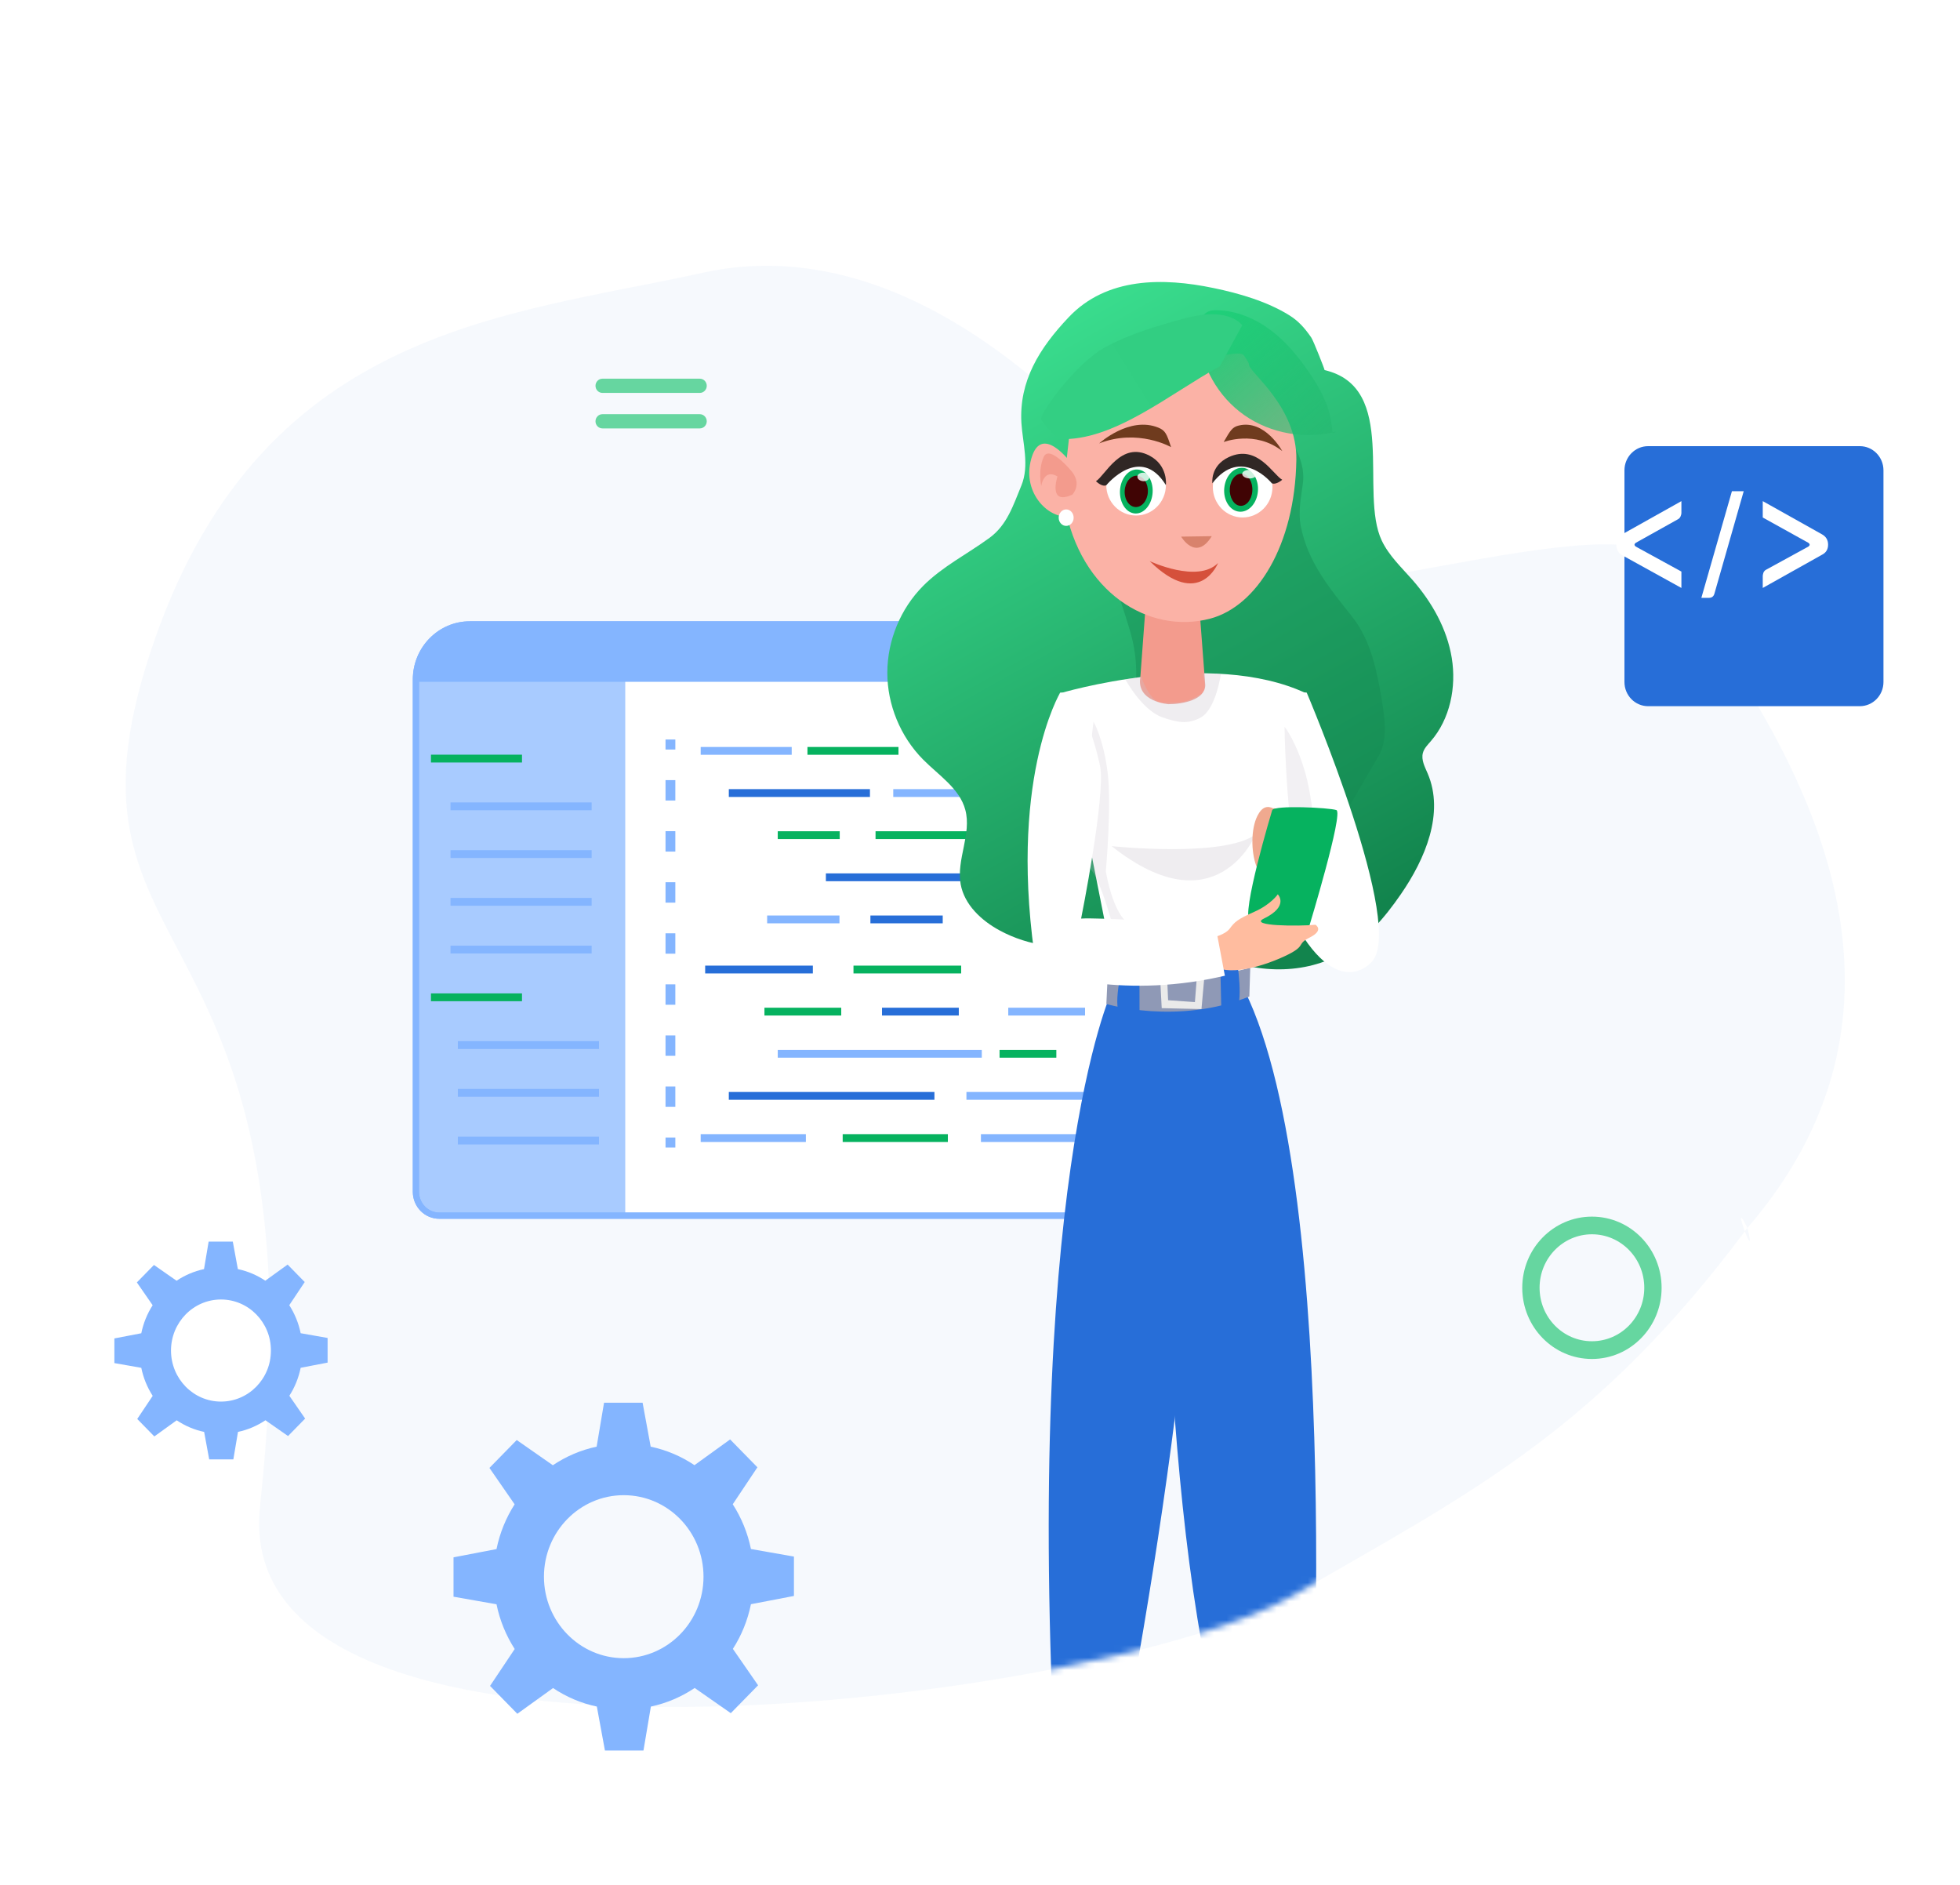 <svg width="314" height="302" viewBox="0 0 314 302" fill="none" xmlns="http://www.w3.org/2000/svg">
<g id="mobileaplic1 1">
<g id="Group 681">
<path id="Vector" opacity="0.04" d="M41.653 241.363C36.34 291.003 177.945 272.398 206.975 255.653C236.004 238.908 255.763 229.179 279.945 196.683C281.628 203.568 276.957 190.724 279.945 196.683C318.774 151.712 273.718 103.234 266.968 90.405C261.133 79.3 201.984 101.286 194.224 92.471C190.824 88.657 155.891 34.117 112.532 43.702C80.856 50.705 41.12 52.45 24.032 104.666C6.944 156.881 52.172 143.066 41.653 241.363Z" fill="#276ED8"/>
<g id="Mask Group">
<g id="Mask group">
<mask id="mask0_1_2" style="mask-type:alpha" maskUnits="userSpaceOnUse" x="20" y="28" width="277" height="246">
<g id="Group">
<path id="Vector_2" d="M41.653 241.363C36.34 291.003 177.945 272.398 206.974 255.653C236.004 238.908 255.762 229.179 279.945 196.683C281.628 203.568 276.957 190.724 279.945 196.683C318.774 151.712 286.833 69.692 225.549 31.942C233.31 40.758 219.715 20.837 225.549 31.942C222.15 28.129 155.891 34.117 112.532 43.702C80.855 50.705 41.119 52.45 24.032 104.666C6.944 156.881 52.172 143.066 41.653 241.363Z" fill="#276ED8"/>
</g>
</mask>
<g mask="url(#mask0_1_2)">
<g id="Group_2">
<g id="Group_3">
<path id="Vector_3" d="M196.63 108.845V190.906C196.63 193.016 194.957 194.725 192.891 194.725H70.374C68.307 194.725 66.634 193.016 66.634 190.906V108.845C66.634 103.976 70.501 100.021 75.273 100.021H187.991C192.764 100.021 196.63 103.976 196.63 108.845Z" fill="white" stroke="#84B5FF" stroke-miterlimit="10"/>
<g id="Group 284">
<g id="Group 76">
<g id="Group 77">
<g id="Group_2_2">
<g id="Group_3_2">
<g id="Group_4">
<path id="Vector_4" d="M126.835 119.651H112.253V120.903H126.835V119.651Z" fill="#84B5FF"/>
</g>
<g id="Group_5">
<path id="Vector_5" d="M143.939 119.651H129.357V120.902H143.939V119.651Z" fill="#06B25F"/>
</g>
<g id="Group_6">
<path id="Vector_6" d="M139.37 126.405H116.759V127.657H139.37V126.405Z" fill="#276ED8"/>
</g>
<g id="Group_7">
<path id="Vector_7" d="M154.595 126.405H143.105V127.657H154.595V126.405Z" fill="#84B5FF"/>
</g>
<g id="Group_8">
<path id="Vector_8" d="M134.527 133.15H124.599V134.402H134.527V133.15Z" fill="#06B25F"/>
</g>
<g id="Group_9">
<path id="Vector_9" d="M173.207 133.15H140.266V134.402H173.207V133.15Z" fill="#06B25F"/>
</g>
<g id="Group_10">
<path id="Vector_10" d="M169.957 139.901H132.311V141.153H169.957V139.901Z" fill="#276ED8"/>
</g>
<g id="Group_11">
<path id="Vector_11" d="M134.485 146.647H122.9V147.899H134.485V146.647Z" fill="#84B5FF"/>
</g>
<g id="Group_12">
<path id="Vector_12" d="M151.028 146.647H139.443V147.899H151.028V146.647Z" fill="#276ED8"/>
</g>
</g>
<g id="Group_13">
<g id="Group_14">
<path id="Vector_13" d="M129.104 181.67H112.253V182.922H129.104V181.67Z" fill="#84B5FF"/>
</g>
<g id="Group_15">
<path id="Vector_14" d="M151.852 181.67H135.002V182.922H151.852V181.67Z" fill="#06B25F"/>
</g>
<g id="Group_16">
<path id="Vector_15" d="M173.998 181.67H157.148V182.922H173.998V181.67Z" fill="#84B5FF"/>
</g>
<g id="Group_17">
<path id="Vector_16" d="M149.7 174.914H116.759V176.166H149.7V174.914Z" fill="#276ED8"/>
</g>
<g id="Group_18">
<path id="Vector_17" d="M187.768 174.914H154.827V176.166H187.768V174.914Z" fill="#84B5FF"/>
</g>
<g id="Group_19">
<path id="Vector_18" d="M157.286 168.169H124.599V169.421H157.286V168.169Z" fill="#84B5FF"/>
</g>
<g id="Group_20">
<path id="Vector_19" d="M169.23 168.169H160.134V169.421H169.23V168.169Z" fill="#06B25F"/>
</g>
<g id="Group_21">
<path id="Vector_20" d="M134.77 161.417H122.467V162.668H134.77V161.417Z" fill="#06B25F"/>
</g>
<g id="Group_22">
<path id="Vector_21" d="M153.603 161.417H141.301V162.668H153.603V161.417Z" fill="#276ED8"/>
</g>
<g id="Group_23">
<path id="Vector_22" d="M173.83 161.417H161.527V162.668H173.83V161.417Z" fill="#84B5FF"/>
</g>
<g id="Group_24">
<path id="Vector_23" d="M153.983 154.674H136.732V155.926H153.983V154.674Z" fill="#06B25F"/>
</g>
<g id="Group_25">
<path id="Vector_24" d="M130.222 154.674H112.971V155.926H130.222V154.674Z" fill="#276ED8"/>
</g>
</g>
</g>
<g id="Group_26">
<g id="Group_27">
<g id="Group_28">
<path id="Vector_25" d="M108.192 118.454H106.619V120.062H108.192V118.454Z" fill="#84B5FF"/>
</g>
</g>
<g id="Group_29">
<g id="Group_30">
<path id="Vector_26" d="M108.191 177.3H106.619V174.031H108.191V177.3ZM108.191 169.122H106.619V165.853H108.191V169.122ZM108.191 160.943H106.619V157.674H108.191V160.943ZM108.191 152.765H106.619V149.496H108.191V152.765ZM108.191 144.586H106.619V141.317H108.191V144.586ZM108.191 136.408H106.619V133.139H108.191V136.408ZM108.191 128.229H106.619V124.96H108.191V128.229Z" fill="#84B5FF"/>
</g>
</g>
<g id="Group_31">
<g id="Group_32">
<path id="Vector_27" d="M108.192 182.209H106.62V183.816H108.192V182.209Z" fill="#84B5FF"/>
</g>
</g>
</g>
</g>
</g>
<path id="Rectangle 3" opacity="0.7" d="M66.338 110.366C66.338 108.228 68.035 106.494 70.129 106.494H100.169V194.732H70.129C68.035 194.732 66.338 192.999 66.338 190.86V110.366Z" fill="#84B5FF"/>
<path id="Vector_28" d="M83.625 120.886H69.043V122.138H83.625V120.886Z" fill="#06B25F"/>
<path id="Vector_29" d="M94.786 128.534H72.175V129.786H94.786V128.534Z" fill="#84B5FF"/>
<path id="Vector_30" d="M94.786 136.183H72.175V137.435H94.786V136.183Z" fill="#84B5FF"/>
<path id="Vector_31" d="M94.786 143.832H72.175V145.083H94.786V143.832Z" fill="#84B5FF"/>
<path id="Vector_32" d="M94.786 151.479H72.175V152.73H94.786V151.479Z" fill="#84B5FF"/>
<path id="Vector_33" d="M95.96 166.774H73.349V168.026H95.96V166.774Z" fill="#84B5FF"/>
<path id="Vector_34" d="M95.96 174.424H73.349V175.676H95.96V174.424Z" fill="#84B5FF"/>
<path id="Vector_35" d="M95.96 182.07H73.349V183.322H95.96V182.07Z" fill="#84B5FF"/>
<path id="Vector_36" d="M83.625 159.126H69.043V160.378H83.625V159.126Z" fill="#06B25F"/>
</g>
<path id="Vector_37" d="M196.63 108.845V109.216H66.634V108.845C66.634 103.976 70.501 100.021 75.273 100.021H187.991C192.764 100.021 196.63 103.976 196.63 108.845Z" fill="#84B5FF"/>
<g id="Group_33">
<g id="Group_34">
<path id="Vector_38" opacity="0.3" d="M176.888 105.044C176.888 105.68 176.386 106.192 175.764 106.192C175.142 106.192 174.64 105.68 174.64 105.044C174.64 104.409 175.142 103.897 175.764 103.897C176.38 103.897 176.888 104.409 176.888 105.044Z" fill="white"/>
<path id="Vector_39" opacity="0.3" d="M183.037 105.044C183.037 105.68 182.536 106.192 181.913 106.192C181.291 106.192 180.789 105.68 180.789 105.044C180.789 104.409 181.291 103.896 181.913 103.896C182.529 103.896 183.037 104.409 183.037 105.044Z" fill="white"/>
<path id="Vector_40" opacity="0.3" d="M188.916 105.044C188.916 105.68 188.415 106.192 187.793 106.192C187.171 106.192 186.669 105.68 186.669 105.044C186.669 104.409 187.171 103.896 187.793 103.896C188.415 103.896 188.916 104.409 188.916 105.044Z" fill="white"/>
</g>
</g>
<path id="Vector_41" d="M196.63 108.845V190.906C196.63 193.016 194.957 194.725 192.891 194.725H70.374C68.307 194.725 66.634 193.016 66.634 190.906V108.845C66.634 103.976 70.501 100.021 75.273 100.021H187.991C192.764 100.021 196.63 103.976 196.63 108.845Z" stroke="#84B5FF" stroke-miterlimit="10"/>
</g>
<g id="Group 442">
<path id="hair" class="hair" d="M190.186 144.883C181.772 151.471 169.559 154.139 160.151 149.042C157.2 147.447 154.483 144.898 153.899 141.619C153.197 137.669 155.695 133.585 154.643 129.709C153.723 126.281 150.363 124.179 147.865 121.645C144.242 117.979 142.138 112.866 142.153 107.724C142.167 102.581 144.271 97.483 147.909 93.832C150.991 90.732 155.009 88.734 158.544 86.14C161.334 84.084 162.305 80.993 163.634 77.759C164.949 74.569 163.824 70.887 163.634 67.756C163.24 61.064 166.476 55.808 171.195 50.83C177.301 44.361 186.373 44.465 194.394 46.134C198.455 46.969 202.94 48.266 206.504 50.472C208.023 51.411 209.032 52.559 210.069 54.064C210.405 54.541 212.275 59.296 212.201 59.281C224.093 62.053 217.709 78.867 221.361 86.588C222.515 89.017 224.531 90.895 226.299 92.908C229.396 96.455 231.821 100.718 232.58 105.399C233.341 110.079 232.303 115.176 229.221 118.724C228.724 119.305 228.14 119.871 227.95 120.617C227.658 121.735 228.271 122.853 228.724 123.911C231.427 130.246 228.33 137.579 224.429 143.229C221.814 147.029 218.732 150.637 214.729 152.842C208.345 156.375 200.281 155.824 193.707 152.664" fill="url(#paint0_linear_1_2)"/>
<path id="Vector_43" opacity="0.42" d="M191.994 61.78C196.011 59.783 201.138 62.004 203.622 65.804C206.091 69.605 209.305 72.989 208.72 77.506C208.428 79.741 207.946 82.021 208.384 84.243C209.495 89.996 212.972 94.2 216.594 98.746C219.662 102.591 220.655 107.704 221.445 112.593C221.912 115.514 222.292 118.734 220.772 121.253C218.844 124.443 216.639 128.556 214.564 131.642C211.145 136.695 213.147 141.629 209.013 146.1C207.785 147.412 206.062 148.097 204.367 148.649C200.934 149.737 197.384 150.378 193.79 150.572C190.722 150.736 187.611 150.542 184.719 149.514C177.618 146.965 172.871 138.826 174.156 131.254C175.135 125.516 179.007 120.746 180.847 115.216C182.162 111.252 182.381 106.914 181.489 102.83C180.35 97.672 177.443 92.545 178.699 87.417" fill="#148951"/>
<g id="Group_35">
<path id="Vector_44" d="M179.273 158.982C178.82 157.164 169.792 111.061 169.792 111.061C169.792 111.061 193.867 103.818 209.265 111.061L199.404 159.385L179.273 158.982Z" fill="white"/>
<path id="Vector_45" opacity="0.83" d="M183.494 160.39C183.204 160.127 182.199 159.218 181.272 158.345C180.177 157.309 179.534 156.429 179.534 156.429C179.534 156.429 179.686 154.774 179.686 154.311C179.686 153.844 177.267 142.821 174.889 139.41C172.669 136.227 174.85 118.299 175.155 115.878L175.191 115.608C175.191 115.608 176.758 118.299 177.437 123.653C178.119 129.01 177.156 139.565 177.156 139.565C177.156 139.565 178.514 148.101 181.858 148.257C181.858 148.257 179.053 153.881 180.159 156.703C180.372 157.239 182.983 159.894 183.494 160.39Z" fill="#CAC3CD" fill-opacity="0.3"/>
<path id="Vector_46" d="M178.09 135.537C178.09 135.537 196.19 137.445 201.186 133.629C201.172 133.629 194.933 148.907 178.09 135.537Z" fill="#CAC3CD" fill-opacity="0.3"/>
</g>
<path id="Vector_47" d="M178.105 158.815C178.105 158.815 163.467 190.117 169.442 289.715C169.442 289.715 175.753 291.072 177.74 290.386C177.74 290.386 195.796 203.83 191.414 160.381L178.105 158.815Z" fill="#276ED8"/>
<path id="Vector_48" d="M186.374 178.939C186.374 178.939 186.038 259.906 199.653 288.36L209.952 288.018C209.952 288.018 215.445 191.356 199.42 158.713L187.134 160.099L186.374 178.939Z" fill="#276ED8"/>
<g id="Group_36">
<path id="Vector_49" d="M177.243 160.815C177.243 160.815 188.608 164.273 200.149 159.622L200.296 154.987C200.296 154.987 194.379 156.806 189.339 156.493C184.314 156.195 177.506 155.285 177.506 155.285L177.243 160.815Z" fill="#8F99B6"/>
<path id="Vector_50" d="M179.887 154.374C179.887 154.374 177.974 161.931 179.741 162.825C181.524 163.734 182.561 163.332 182.561 163.332L182.546 154.97L179.887 154.374Z" fill="#276ED8"/>
<path id="Vector_51" d="M198.148 153.779C198.148 153.779 199.346 160.845 197.841 162.171C195.796 163.945 195.679 162.514 195.679 162.514L195.489 154.39L198.148 153.779Z" fill="#276ED8"/>
<path id="Vector_52" d="M185.805 154.987C185.805 155.897 186.111 161.486 186.111 161.486L192.481 161.635L193.065 155.136L185.805 154.987ZM191.429 160.517L187.134 160.219L186.988 156.776H191.721L191.429 160.517Z" fill="#EAEAEA"/>
</g>
<path id="Vector_53" d="M182.684 108.504C182.027 112.454 187.213 112.796 187.213 112.796C189.506 112.796 193.085 112.081 193.085 109.741L191.975 95.118C191.975 92.778 190.12 90.885 187.826 90.885C185.533 90.885 183.677 92.778 183.677 95.118L182.684 108.504Z" fill="#F39B8D"/>
<path id="Vector_54" d="M199.276 56.932C198.629 55.994 194.821 57.584 194.254 56.576C192.006 59.226 185.975 55.365 183.15 57.519C179.451 60.343 176.535 63.064 172.291 64.936C170.895 65.553 173.118 66.257 171.591 66.53C171.523 69.303 170.068 78.101 170.562 80.892C173.052 94.888 184.077 101.684 193.886 99.091C201.299 97.123 207.467 87.422 207.682 73.632C207.812 65.311 200.37 59.78 200.129 58.549C196.123 55.462 202.213 61.134 199.276 56.932Z" fill="#FBB2A6"/>
<path id="Vector_55" d="M189.223 85.958C189.223 85.958 191.589 90.028 194.131 85.884L189.223 85.958Z" fill="#D8826C"/>
<path id="Vector_56" d="M186.783 77.702C186.783 80.385 184.65 82.576 182.006 82.576C179.361 82.576 177.229 80.4 177.229 77.702C177.229 75.019 179.361 72.828 182.006 72.828C184.65 72.828 186.783 75.019 186.783 77.702Z" fill="white"/>
<g id="Group_37">
<path id="Vector_57" d="M184.658 78.854C184.555 80.799 183.306 82.318 181.864 82.252C180.417 82.174 179.335 80.542 179.425 78.601C179.524 76.644 180.777 75.137 182.207 75.208C183.662 75.269 184.756 76.897 184.658 78.854Z" fill="#06B25F"/>
<path id="Vector_58" d="M183.893 78.815C183.821 80.192 182.934 81.271 181.906 81.219C180.879 81.167 180.1 80.007 180.179 78.614C180.247 77.225 181.133 76.146 182.161 76.198C183.193 76.261 183.96 77.426 183.893 78.815Z" fill="#400404"/>
<path id="Vector_59" opacity="0.8" d="M184.132 76.445C184.117 76.827 183.669 77.103 183.141 77.076C182.613 77.048 182.195 76.715 182.215 76.346C182.229 75.965 182.677 75.688 183.205 75.716C183.734 75.743 184.152 76.076 184.132 76.445Z" fill="white"/>
</g>
<path id="Vector_60" d="M184.182 89.88C184.182 89.88 191.881 93.503 195.138 90.179C195.138 90.179 192.173 97.736 184.182 89.88Z" fill="#D5503B"/>
<path id="Vector_61" d="M186.783 77.703C186.783 77.703 187.164 74.573 184.168 72.993C179.581 70.578 177.069 76.168 175.578 77.077C175.578 77.077 176.543 78.061 177.244 77.718C177.244 77.703 182.678 71.07 186.783 77.703Z" fill="#302725"/>
<g id="Group_38">
<path id="Vector_62" d="M194.3 78.013C194.3 80.711 196.433 82.888 199.077 82.888C201.706 82.888 203.854 80.711 203.854 78.013C203.854 75.331 201.721 73.154 199.077 73.154C196.447 73.139 194.3 75.331 194.3 78.013Z" fill="white"/>
<g id="Group_39">
<path id="Vector_63" d="M201.521 78.735C201.341 80.675 199.996 82.116 198.502 81.957C197.007 81.798 195.951 80.104 196.132 78.177C196.313 76.238 197.658 74.796 199.151 74.942C200.633 75.102 201.701 76.795 201.521 78.735Z" fill="#06B25F"/>
<path id="Vector_64" d="M200.627 78.675C200.521 80.099 199.638 81.136 198.641 81.019C197.644 80.901 196.926 79.64 197.021 78.23C197.127 76.807 198.02 75.755 199.018 75.886C200.004 76.005 200.733 77.252 200.627 78.675Z" fill="#400404"/>
<path id="Vector_65" opacity="0.8" d="M201.309 76.033C201.261 76.407 200.703 76.681 200.081 76.633C199.444 76.587 198.98 76.245 199.013 75.873C199.06 75.499 199.604 75.227 200.241 75.273C200.878 75.319 201.356 75.659 201.309 76.033Z" fill="white"/>
</g>
<path id="Vector_66" d="M194.226 77.415C194.226 77.415 193.847 74.628 196.841 73.227C201.429 71.08 203.941 76.044 205.417 76.849C205.417 76.849 204.453 77.713 203.751 77.415C203.766 77.415 198.843 71.379 194.226 77.415Z" fill="#302725"/>
</g>
<path id="Vector_67" d="M176.094 71.024C176.094 71.024 180.944 66.597 185.589 68.506C186.671 68.953 186.919 69.474 187.605 71.621C187.605 71.621 182.317 68.595 176.094 71.024Z" fill="#6F3B1E"/>
<path id="Vector_68" d="M205.417 72.249C205.417 72.249 202.656 67.136 198.448 68.165C197.469 68.403 197.133 68.865 196.038 70.803C196.038 70.818 201.048 68.835 205.417 72.249Z" fill="#6F3B1E"/>
<g id="Group_40">
<g id="Group_41">
<g id="Group_42">
<path id="Vector_69" d="M171.72 74.335C171.72 74.335 166.563 67.151 165.073 74.052C163.89 79.552 168.696 83.591 171.676 82.563C174.657 81.535 171.72 74.335 171.72 74.335Z" fill="#FBB2A6"/>
<path id="Vector_70" d="M171.779 75.615C171.779 75.615 168.126 71.084 167.192 73.216C166.257 75.347 166.812 77.851 166.812 77.851C166.812 77.851 167.192 74.989 169.412 76.316C169.412 76.316 167.835 81.026 171.779 79.238C171.793 79.238 173.342 77.672 171.779 75.615Z" fill="#F39B8D"/>
</g>
</g>
<path id="Vector_71" d="M172.002 82.927C172.002 83.657 171.462 84.239 170.804 84.239C170.132 84.239 169.606 83.642 169.606 82.927C169.606 82.196 170.147 81.6 170.804 81.6C171.462 81.6 172.002 82.181 172.002 82.927Z" fill="white"/>
</g>
<path id="Vector_72" d="M214.177 69.094C209.193 70.449 203.581 69.466 199.346 66.501C195.111 63.536 192.358 58.639 192.078 53.573C191.991 52.167 192.287 50.472 193.595 49.896C194.048 49.693 194.571 49.676 195.076 49.693C198.161 49.778 201.124 51.048 203.581 52.895C206.038 54.742 207.99 57.131 209.715 59.639C210.953 61.452 212.068 63.35 212.748 65.417C213.166 66.722 213.41 68.077 213.462 69.433" fill="url(#paint1_linear_1_2)"/>
<path id="Vector_73" d="M195.422 58.677C187.428 63.039 178.379 70.748 169.711 70.321C169.268 70.306 167.036 67.667 166.853 67.329C166.7 67.034 166.868 66.665 167.036 66.341C168.794 63.128 173.502 57.542 177.002 55.641C180.503 53.739 184.339 52.531 188.161 51.44C190.103 50.895 192.074 50.364 194.031 50.334C195.972 50.305 197.929 50.821 199.014 52.089" fill="url(#paint2_linear_1_2)"/>
<path id="Vector_74" d="M209.341 110.944C209.341 110.944 225.534 148.952 219.615 154.203C219.615 154.203 213.696 157.434 208.552 142.894C203.408 128.34 203.422 110.106 209.341 110.944Z" fill="white"/>
<path id="Vector_75" opacity="0.83" d="M217.881 154.378C217.557 154.163 216.431 153.415 215.387 152.693C214.154 151.834 215.841 155.258 215.841 155.258C215.841 155.258 215.908 154.452 215.841 153.994C215.774 153.532 211.783 142.998 208.937 139.983C206.28 137.171 205.839 119.111 205.789 116.67L205.786 116.398C205.786 116.398 207.726 118.822 209.173 124.014C210.624 129.209 211.201 139.794 211.201 139.794C211.201 139.794 213.782 148.03 217.112 147.679C217.112 147.679 214.874 151.935 216.378 154.559C216.666 155.058 217.304 153.965 217.881 154.378Z" fill="#CAC3CD" fill-opacity="0.3"/>
<path id="Vector_76" d="M207.763 136.432C207.763 136.432 221.413 146.2 220.389 152.198C220.229 153.17 219.6 154.217 219.6 154.217C219.6 154.217 213.682 161.098 206.17 145.332C206.185 145.317 201.829 135.22 207.763 136.432Z" fill="white"/>
<path id="Vector_77" d="M209.735 134.204C208.493 131.407 205.044 129.313 203.948 129.477C203.071 129.044 202.194 129.193 201.448 130.674C200.382 132.783 200.425 136.403 201.244 138.662C202.837 143.06 207.25 137.495 207.061 133.995C208.77 135.491 211.021 137.106 209.735 134.204Z" fill="#F0A98F"/>
<path id="Vector_78" d="M203.816 129.76C203.816 129.76 198.687 146.738 200.265 147.546C201.844 148.354 209.75 148.354 209.75 148.354C209.75 148.354 215.274 130.164 214.091 129.76C212.892 129.357 204.197 128.953 203.816 129.76Z" fill="#06B25F"/>
<path id="Vector_79" d="M194.259 150.179C194.259 150.179 196.261 149.76 197.021 148.729C197.781 147.696 198.248 147.248 200.952 146.051C203.641 144.854 204.708 143.254 204.708 143.254C204.708 143.254 206.593 145.138 202.472 147.143C199.943 148.369 208.245 148.384 210.743 148.13C210.743 148.13 212.19 148.998 209.808 150.179C207.426 151.361 209.72 151.496 205 153.53C200.28 155.549 194.668 156.537 193.513 153.47C192.359 150.404 194.259 150.179 194.259 150.179Z" fill="#FFBC9F"/>
<g id="Group_43">
<g id="Group_44">
<path id="Vector_80" d="M176.239 122.728C177.159 127.394 173.199 147.139 173.199 147.139C175.888 146.96 187.857 147.678 192.285 148.186C193.79 148.351 194.755 148.471 194.755 148.471L196.231 156.294C195.398 156.488 194.58 156.653 193.776 156.817C177.802 159.884 166.097 155.426 166.097 155.426C161.274 125.24 169.852 110.94 169.852 110.94C173.813 110.671 176.239 122.728 176.239 122.728Z" fill="white"/>
</g>
</g>
<path id="Vector 10" d="M195.597 107.911H192.629C192.629 107.911 193.574 110.522 192.4 111.177C189.888 112.576 189.66 112.576 186.235 112.576C184.201 112.576 182.809 108.378 182.809 108.378L180.297 108.845C180.297 108.845 182.948 113.777 186.235 114.908C188.516 115.694 190.297 116.105 192.4 114.908C194.839 113.522 195.597 107.911 195.597 107.911Z" fill="#CAC3CD" fill-opacity="0.3"/>
</g>
</g>
</g>
</g>
</g>
<g id="Group 680">
<path id="Vector_81" d="M112.11 62.937H96.517C95.903 62.937 95.401 62.43 95.401 61.798C95.401 61.171 95.898 60.658 96.517 60.658H112.11C112.724 60.658 113.226 61.165 113.226 61.798C113.226 62.425 112.724 62.937 112.11 62.937Z" fill="#66D6A0"/>
<path id="Vector_82" d="M112.109 68.624H96.516C95.902 68.624 95.4 68.117 95.4 67.485C95.4 66.858 95.897 66.345 96.516 66.345H112.109C112.723 66.345 113.225 66.852 113.225 67.485C113.225 68.112 112.723 68.624 112.109 68.624Z" fill="#66D6A0"/>
</g>
<path id="circle" class="circle" d="M255.034 194.88C248.868 194.88 243.871 199.984 243.871 206.281C243.871 212.579 248.868 217.683 255.034 217.683C261.199 217.683 266.196 212.579 266.196 206.281C266.196 199.984 261.199 194.88 255.034 194.88ZM255.034 214.842C250.4 214.842 246.647 211.009 246.647 206.276C246.647 201.543 250.4 197.71 255.034 197.71C259.667 197.71 263.42 201.543 263.42 206.276C263.42 211.009 259.667 214.842 255.034 214.842Z" fill="#66D6A0"/>
<g id="ge" class="gear1" filter="url(#filter0_d_1_2)">
<path id="Vector_42" d="M120.304 252.964L127.191 251.641V245.335L120.304 244.122C119.776 241.531 118.772 239.105 117.39 236.955L121.34 231.035L116.969 226.569L111.258 230.693C109.153 229.281 106.789 228.267 104.242 227.727L102.947 220.692H96.771L95.584 227.727C93.048 228.267 90.673 229.292 88.568 230.703L82.782 226.668L78.41 231.134L82.447 236.966C81.065 239.116 80.072 241.542 79.543 244.133L72.656 245.456V251.763L79.543 252.975C80.072 255.578 81.076 257.992 82.457 260.142L78.507 266.052L82.879 270.517L88.6 266.394C90.705 267.805 93.08 268.83 95.617 269.359L96.912 276.394H103.087L104.274 269.359C106.822 268.819 109.185 267.794 111.291 266.383L117.077 270.418L121.449 265.953L117.411 260.12C118.782 257.981 119.776 255.566 120.304 252.964ZM99.924 261.609C92.864 261.609 87.143 255.754 87.143 248.554C87.143 241.354 92.864 235.5 99.924 235.5C106.984 235.5 112.705 241.343 112.705 248.554C112.705 255.765 106.984 261.609 99.924 261.609Z" fill="#84B5FF"/>
</g>
<g id="_2"  class="gear1" filter="url(#filter1_d_1_2)">
<path id="Vector_83" d="M48.168 215.095L52.482 214.266V210.316L48.168 209.556C47.836 207.933 47.208 206.414 46.342 205.067L48.817 201.358L46.078 198.561L42.501 201.144C41.183 200.26 39.702 199.625 38.106 199.286L37.295 194.88H33.427L32.684 199.286C31.095 199.625 29.607 200.267 28.289 201.151L24.664 198.624L21.926 201.42L24.455 205.074C23.589 206.421 22.967 207.94 22.636 209.563L18.322 210.391V214.342L22.636 215.101C22.967 216.731 23.596 218.244 24.462 219.591L21.987 223.292L24.725 226.09L28.309 223.506C29.627 224.391 31.115 225.033 32.704 225.364L33.515 229.77H37.383L38.127 225.364C39.722 225.026 41.203 224.383 42.522 223.499L46.146 226.027L48.884 223.23L46.356 219.577C47.214 218.237 47.836 216.724 48.168 215.095ZM35.402 220.509C30.98 220.509 27.396 216.842 27.396 212.332C27.396 207.822 30.98 204.155 35.402 204.155C39.824 204.155 43.408 207.815 43.408 212.332C43.408 216.849 39.824 220.509 35.402 220.509Z" fill="#84B5FF"/>
</g>
<g id="sqr_green" class="sqr_green">
<g id="Rectangle 3_2" filter="url(#filter2_d_1_2)">
<path id="Vector_84" d="M292.949 66.466H259.034C256.941 66.466 255.243 68.199 255.243 70.338V104.246C255.243 106.385 256.941 108.118 259.034 108.118H292.949C295.042 108.118 296.739 106.385 296.739 104.246V70.338C296.739 68.199 295.042 66.466 292.949 66.466Z" fill="#276ED8"/>
</g>
<g id="&#60; / &#62;">
<path id="Vector_85" d="M269.368 94.18L259.87 88.933C259.256 88.57 258.949 88.009 258.949 87.25C258.949 86.458 259.272 85.897 259.918 85.567L269.368 80.271V82.201C269.368 82.333 269.32 82.514 269.223 82.745C269.126 82.944 268.981 83.092 268.787 83.191L262.051 86.953C261.792 87.151 261.792 87.349 262.051 87.547L269.368 91.556V94.18Z" fill="white"/>
<path id="Vector_86" d="M277.46 78.686H279.349L274.649 95.12C274.519 95.549 274.229 95.764 273.776 95.764H272.565L277.46 78.686Z" fill="white"/>
<path id="Vector_87" d="M282.4 80.271L291.851 85.567C292.529 85.93 292.868 86.491 292.868 87.25C292.868 88.009 292.529 88.553 291.851 88.883L282.4 94.18V92.249C282.4 92.151 282.433 91.985 282.498 91.754C282.594 91.523 282.74 91.358 282.934 91.26L289.718 87.547C289.977 87.349 289.977 87.151 289.718 86.953L282.4 82.894V80.271Z" fill="white"/>
</g>
</g>
</g>
</g>
<defs>
<filter id="filter0_d_1_2" x="62.656" y="214.692" width="74.536" height="75.702" filterUnits="userSpaceOnUse" color-interpolation-filters="sRGB">
<feFlood flood-opacity="0" result="BackgroundImageFix"/>
<feColorMatrix in="SourceAlpha" type="matrix" values="0 0 0 0 0 0 0 0 0 0 0 0 0 0 0 0 0 0 127 0" result="hardAlpha"/>
<feOffset dy="4"/>
<feGaussianBlur stdDeviation="5"/>
<feColorMatrix type="matrix" values="0 0 0 0 0.089 0 0 0 0 0.04 0 0 0 0 0.396 0 0 0 0.25 0"/>
<feBlend mode="normal" in2="BackgroundImageFix" result="effect1_dropShadow_1_2"/>
<feBlend mode="normal" in="SourceGraphic" in2="effect1_dropShadow_1_2" result="shape"/>
</filter>
<filter id="filter1_d_1_2" x="8.322" y="188.88" width="54.16" height="54.89" filterUnits="userSpaceOnUse" color-interpolation-filters="sRGB">
<feFlood flood-opacity="0" result="BackgroundImageFix"/>
<feColorMatrix in="SourceAlpha" type="matrix" values="0 0 0 0 0 0 0 0 0 0 0 0 0 0 0 0 0 0 127 0" result="hardAlpha"/>
<feOffset dy="4"/>
<feGaussianBlur stdDeviation="5"/>
<feColorMatrix type="matrix" values="0 0 0 0 0.089 0 0 0 0 0.04 0 0 0 0 0.396 0 0 0 0.25 0"/>
<feBlend mode="normal" in2="BackgroundImageFix" result="effect1_dropShadow_1_2"/>
<feBlend mode="normal" in="SourceGraphic" in2="effect1_dropShadow_1_2" result="shape"/>
</filter>
<filter id="filter2_d_1_2" x="252.243" y="63.466" width="57.496" height="57.652" filterUnits="userSpaceOnUse" color-interpolation-filters="sRGB">
<feFlood flood-opacity="0" result="BackgroundImageFix"/>
<feColorMatrix in="SourceAlpha" type="matrix" values="0 0 0 0 0 0 0 0 0 0 0 0 0 0 0 0 0 0 127 0" result="hardAlpha"/>
<feOffset dx="5" dy="5"/>
<feGaussianBlur stdDeviation="4"/>
<feColorMatrix type="matrix" values="0 0 0 0 0 0 0 0 0 0 0 0 0 0 0 0 0 0 0.2 0"/>
<feBlend mode="normal" in2="BackgroundImageFix" result="effect1_dropShadow_1_2"/>
<feBlend mode="normal" in="SourceGraphic" in2="effect1_dropShadow_1_2" result="shape"/>
</filter>
<linearGradient id="paint0_linear_1_2" x1="223.914" y1="143.596" x2="169.427" y2="46.142" gradientUnits="userSpaceOnUse">
<stop stop-color="#12844D"/>
<stop offset="1" stop-color="#3BE090"/>
</linearGradient>
<linearGradient id="paint1_linear_1_2" x1="214.075" y1="69.638" x2="195.717" y2="49.14" gradientUnits="userSpaceOnUse">
<stop stop-color="#25B770" stop-opacity="0.6"/>
<stop offset="1" stop-color="#1FCF79"/>
</linearGradient>
<linearGradient id="paint2_linear_1_2" x1="167.744" y1="68.875" x2="195.213" y2="51.917" gradientUnits="userSpaceOnUse">
<stop stop-color="#33CF83"/>
<stop offset="1" stop-color="#32CE82"/>
</linearGradient>
</defs>
</svg>
